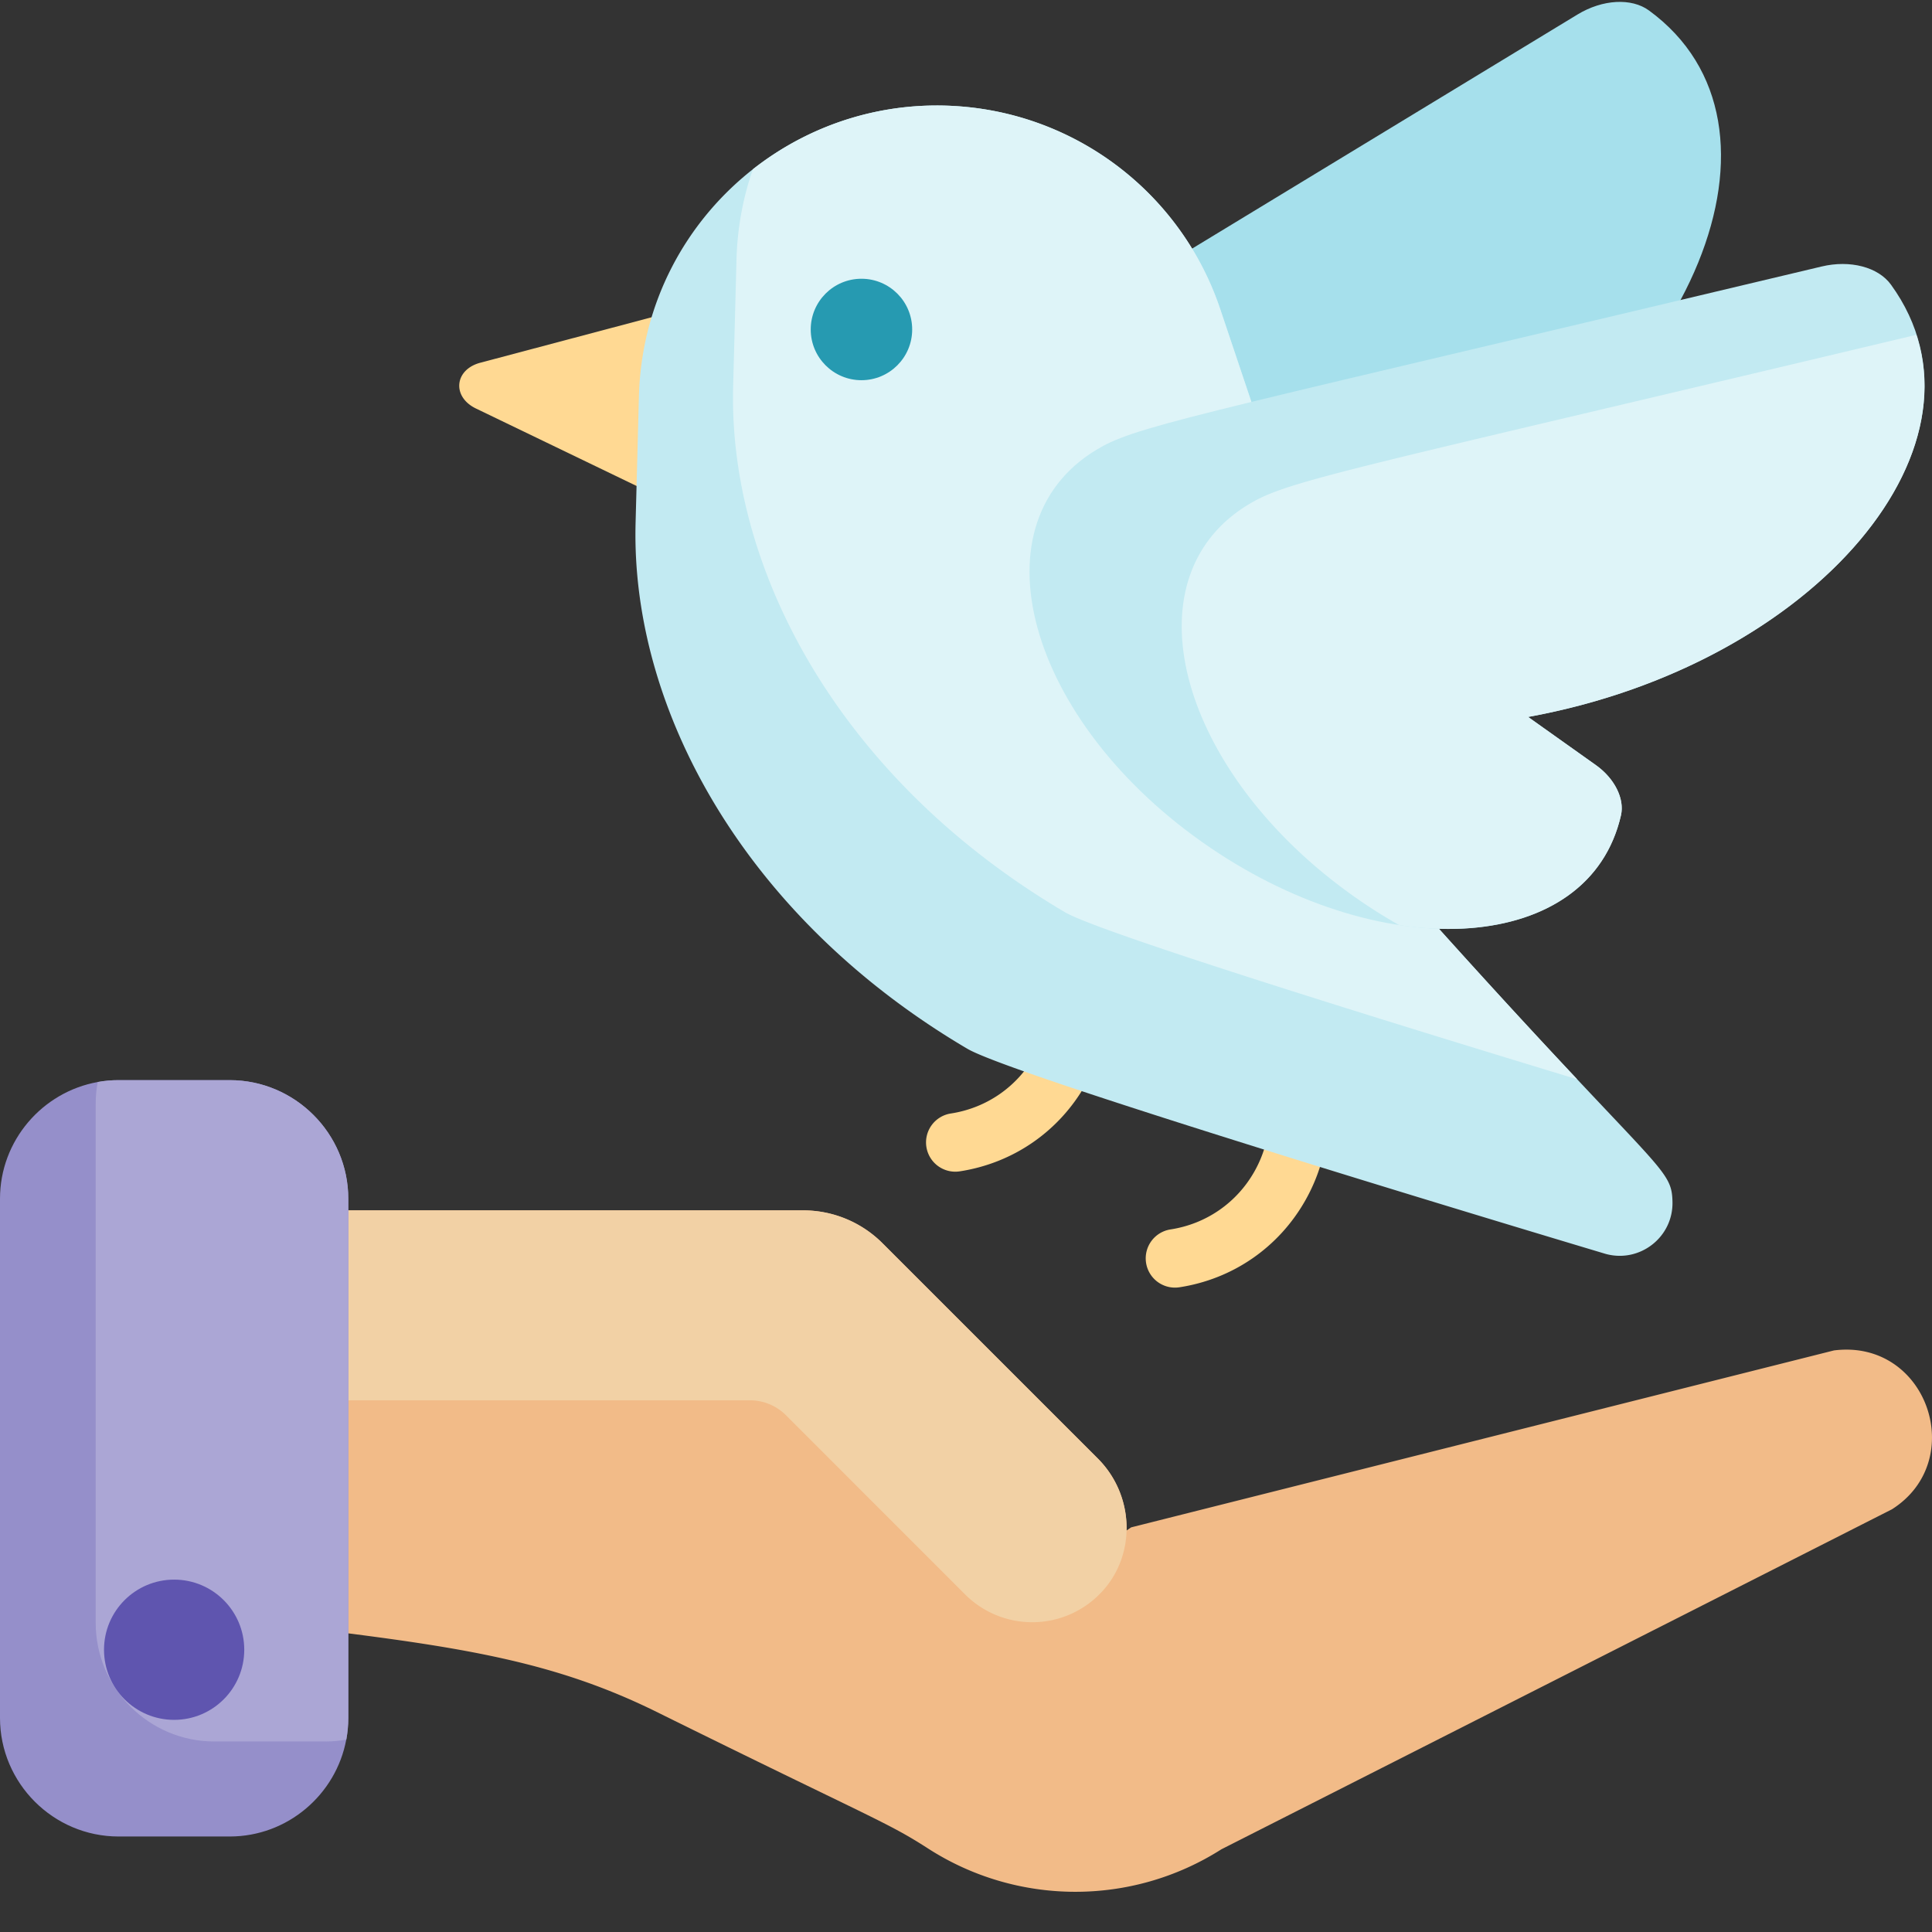<svg viewBox="0 0 512 512" xmlns="http://www.w3.org/2000/svg"><rect x="0" y="0" width="512" height="512" fill="#333333" stroke="none"/><g><path d="M501.383 399.98 323.69 490.078c-23.875 15.192-54.246 14.926-77.742-.207-11.027-7.11-14.492-7.797-72.484-36.469-25.77-12.609-49.246-16.625-87.516-21.34V320.759h126.903a29.702 29.702 0 0 1 21.007 8.707c1.743 1.746-11.578-11.574 57.082 57.07a25.945 25.945 0 0 1 7.606 19.067l1.223-.836 186.253-46.891c24.68-3.121 35.735 29.172 15.36 42.105zm0 0" fill="#f2bb88"></path><path d="M291.652 422.21c-9.797 10.13-25.91 10.286-35.902.317l-47.46-47.472a13.496 13.496 0 0 0-9.552-3.957H85.95v-50.34h126.906a29.695 29.695 0 0 1 21.004 8.699c1.743 1.746-11.578-11.57 57.082 57.07 9.684 9.688 10.375 25.68.711 35.684zm0 0" fill="#f2d1a5"></path><g fill="#ffd993"><path d="M275.398 210.875c-1.636-3.96-6.171-5.848-10.128-4.21-3.961 1.632-5.844 6.167-4.211 10.128l14.82 35.914c3.644 8.832 3.047 18.672-1.649 26.996-4.69 8.324-12.8 13.93-22.242 15.383a7.754 7.754 0 0 0-6.488 8.844 7.754 7.754 0 0 0 8.844 6.488c14.18-2.18 26.355-10.598 33.402-23.094 7.043-12.5 7.95-27.273 2.473-40.535zM348.438 277.512a7.756 7.756 0 1 0-14.336 5.918c3.644 8.836 3.043 18.675-1.653 26.996-4.691 8.324-12.8 13.93-22.242 15.383a7.759 7.759 0 0 0-6.488 8.847 7.754 7.754 0 0 0 8.844 6.485c14.183-2.18 26.355-10.598 33.402-23.094 7.047-12.5 7.945-27.274 2.472-40.535zM126.129 108.258l52.91 25.515 5.02-52.71-56.778 15.066c-6.87 1.824-7.558 9.039-1.152 12.129zm0 0" fill="#ffd993"></path></g><path d="M242.477 122.758c3.664-12.54 18.035-23.215 20.52-24.727l155.05-94.183c6.648-4.04 14.32-4.457 18.953-1.07 41.441 30.285 12.098 101.745-56.34 138.554l20.996 6.633c5.813 1.836 10.02 6.144 10.414 10.625 3.29 37.379-46.675 57.406-100.863 41.586-46.484-13.574-77.254-48.23-68.73-77.418zm0 0" fill="#a6e0ec"></path><path d="M443.223 318.477c.23 9.378-8.657 16.296-17.696 13.824 0 0-155.804-46.516-169.125-54.344a209.517 209.517 0 0 1-11.21-7.074c-49.497-33.422-75.981-82.215-76.778-127.11-.031-1.714-.02-3.402.02-5.109.652-24.59.828-31.57.878-33.238v-.215l.012-.094c.012-.05 0-.105 0-.156v-.02c.672-24.687 12.442-46.144 30.2-60.086 15.386-12.097 35.285-18.542 56.359-16.535 31.097 2.957 57.531 23.95 67.48 53.559C370.348 221.78 376.2 239.227 376.77 240.965l.007.043v.02c.032.03.032.07.055.093 18.281 20.402 31.531 34.684 41.137 44.902 6.824 7.27 11.812 12.493 15.441 16.403 8.758 9.43 9.711 11.312 9.813 16.05zm0 0" fill="#c2eaf2"></path><path d="M417.969 286.023c-46.559-14.136-126.356-38.761-135.715-44.261a211.9 211.9 0 0 1-11.207-7.075c-49.496-33.425-75.98-82.214-76.777-127.109-.032-1.719-.024-3.402.02-5.11.651-24.593.827-31.573.878-33.238v-.214l.012-.094c.007-.055 0-.106 0-.156v-.02c.226-8.398 1.734-16.414 4.343-23.89 15.387-12.098 35.286-18.544 56.36-16.536 31.097 2.957 57.531 23.95 67.48 53.559C370.348 221.78 376.2 239.227 376.77 240.965l.007.043v.02c.032.03.032.07.055.093 18.281 20.402 31.531 34.684 41.137 44.902zm0 0" fill="#def4f8"></path><path d="m404.969 190 17.953 12.762c4.965 3.527 7.644 8.914 6.652 13.3-8.418 36.672-62.199 40.227-108.765 8.637-49.043-33.277-63.848-87.234-28.614-106.437 10.743-5.871 32.223-9.899 190.543-47.633 7.57-1.813 15.008.152 18.38 4.797 30.25 41.672-20.11 100.715-96.15 114.574zm0 0" fill="#c2eaf2"></path><path d="m404.969 190 17.953 12.762c4.965 3.527 7.644 8.914 6.652 13.3-5.828 25.383-32.437 33.149-58.773 29.102a139.058 139.058 0 0 1-9.66-5.988c-49.043-33.274-63.844-87.23-28.614-106.438 10.73-5.867 33.016-10.086 175.32-44.004 12.958 39.457-33.96 88.707-102.878 101.266zm0 0" fill="#def4f8"></path><path d="M92.3 317.668v137.605c0 1.957-.187 3.88-.527 5.743h-.011c-2.711 14.558-15.555 25.675-30.88 25.675H31.419C14.137 486.691 0 472.555 0 455.273V317.668c0-15.398 11.223-28.293 25.895-30.922 1.8-.332 3.64-.496 5.523-.496h29.465c17.281 0 31.418 14.137 31.418 31.418zm0 0" fill="#958fca"></path><path d="M92.3 317.668v137.605c0 1.957-.187 3.88-.527 5.743h-.011c-1.801.328-3.64.496-5.532.496H56.777c-17.28 0-31.418-14.137-31.418-31.418v-137.61c0-1.953.184-3.875.536-5.738 1.8-.332 3.64-.496 5.523-.496h29.465c17.281 0 31.418 14.137 31.418 31.418zm0 0" fill="#aba6d5"></path><path d="M64.73 437.2c0 10.26-8.316 18.581-18.582 18.581-10.261 0-18.582-8.32-18.582-18.582s8.32-18.582 18.582-18.582c10.266 0 18.582 8.32 18.582 18.582zm0 0" fill="#5f55af"></path><path d="M241.738 87.313c0 7.425-6.02 13.445-13.445 13.445-7.422 0-13.441-6.02-13.441-13.445s6.02-13.442 13.441-13.442c7.426 0 13.445 6.016 13.445 13.442zm0 0" fill="#269ab1"></path></g></svg>